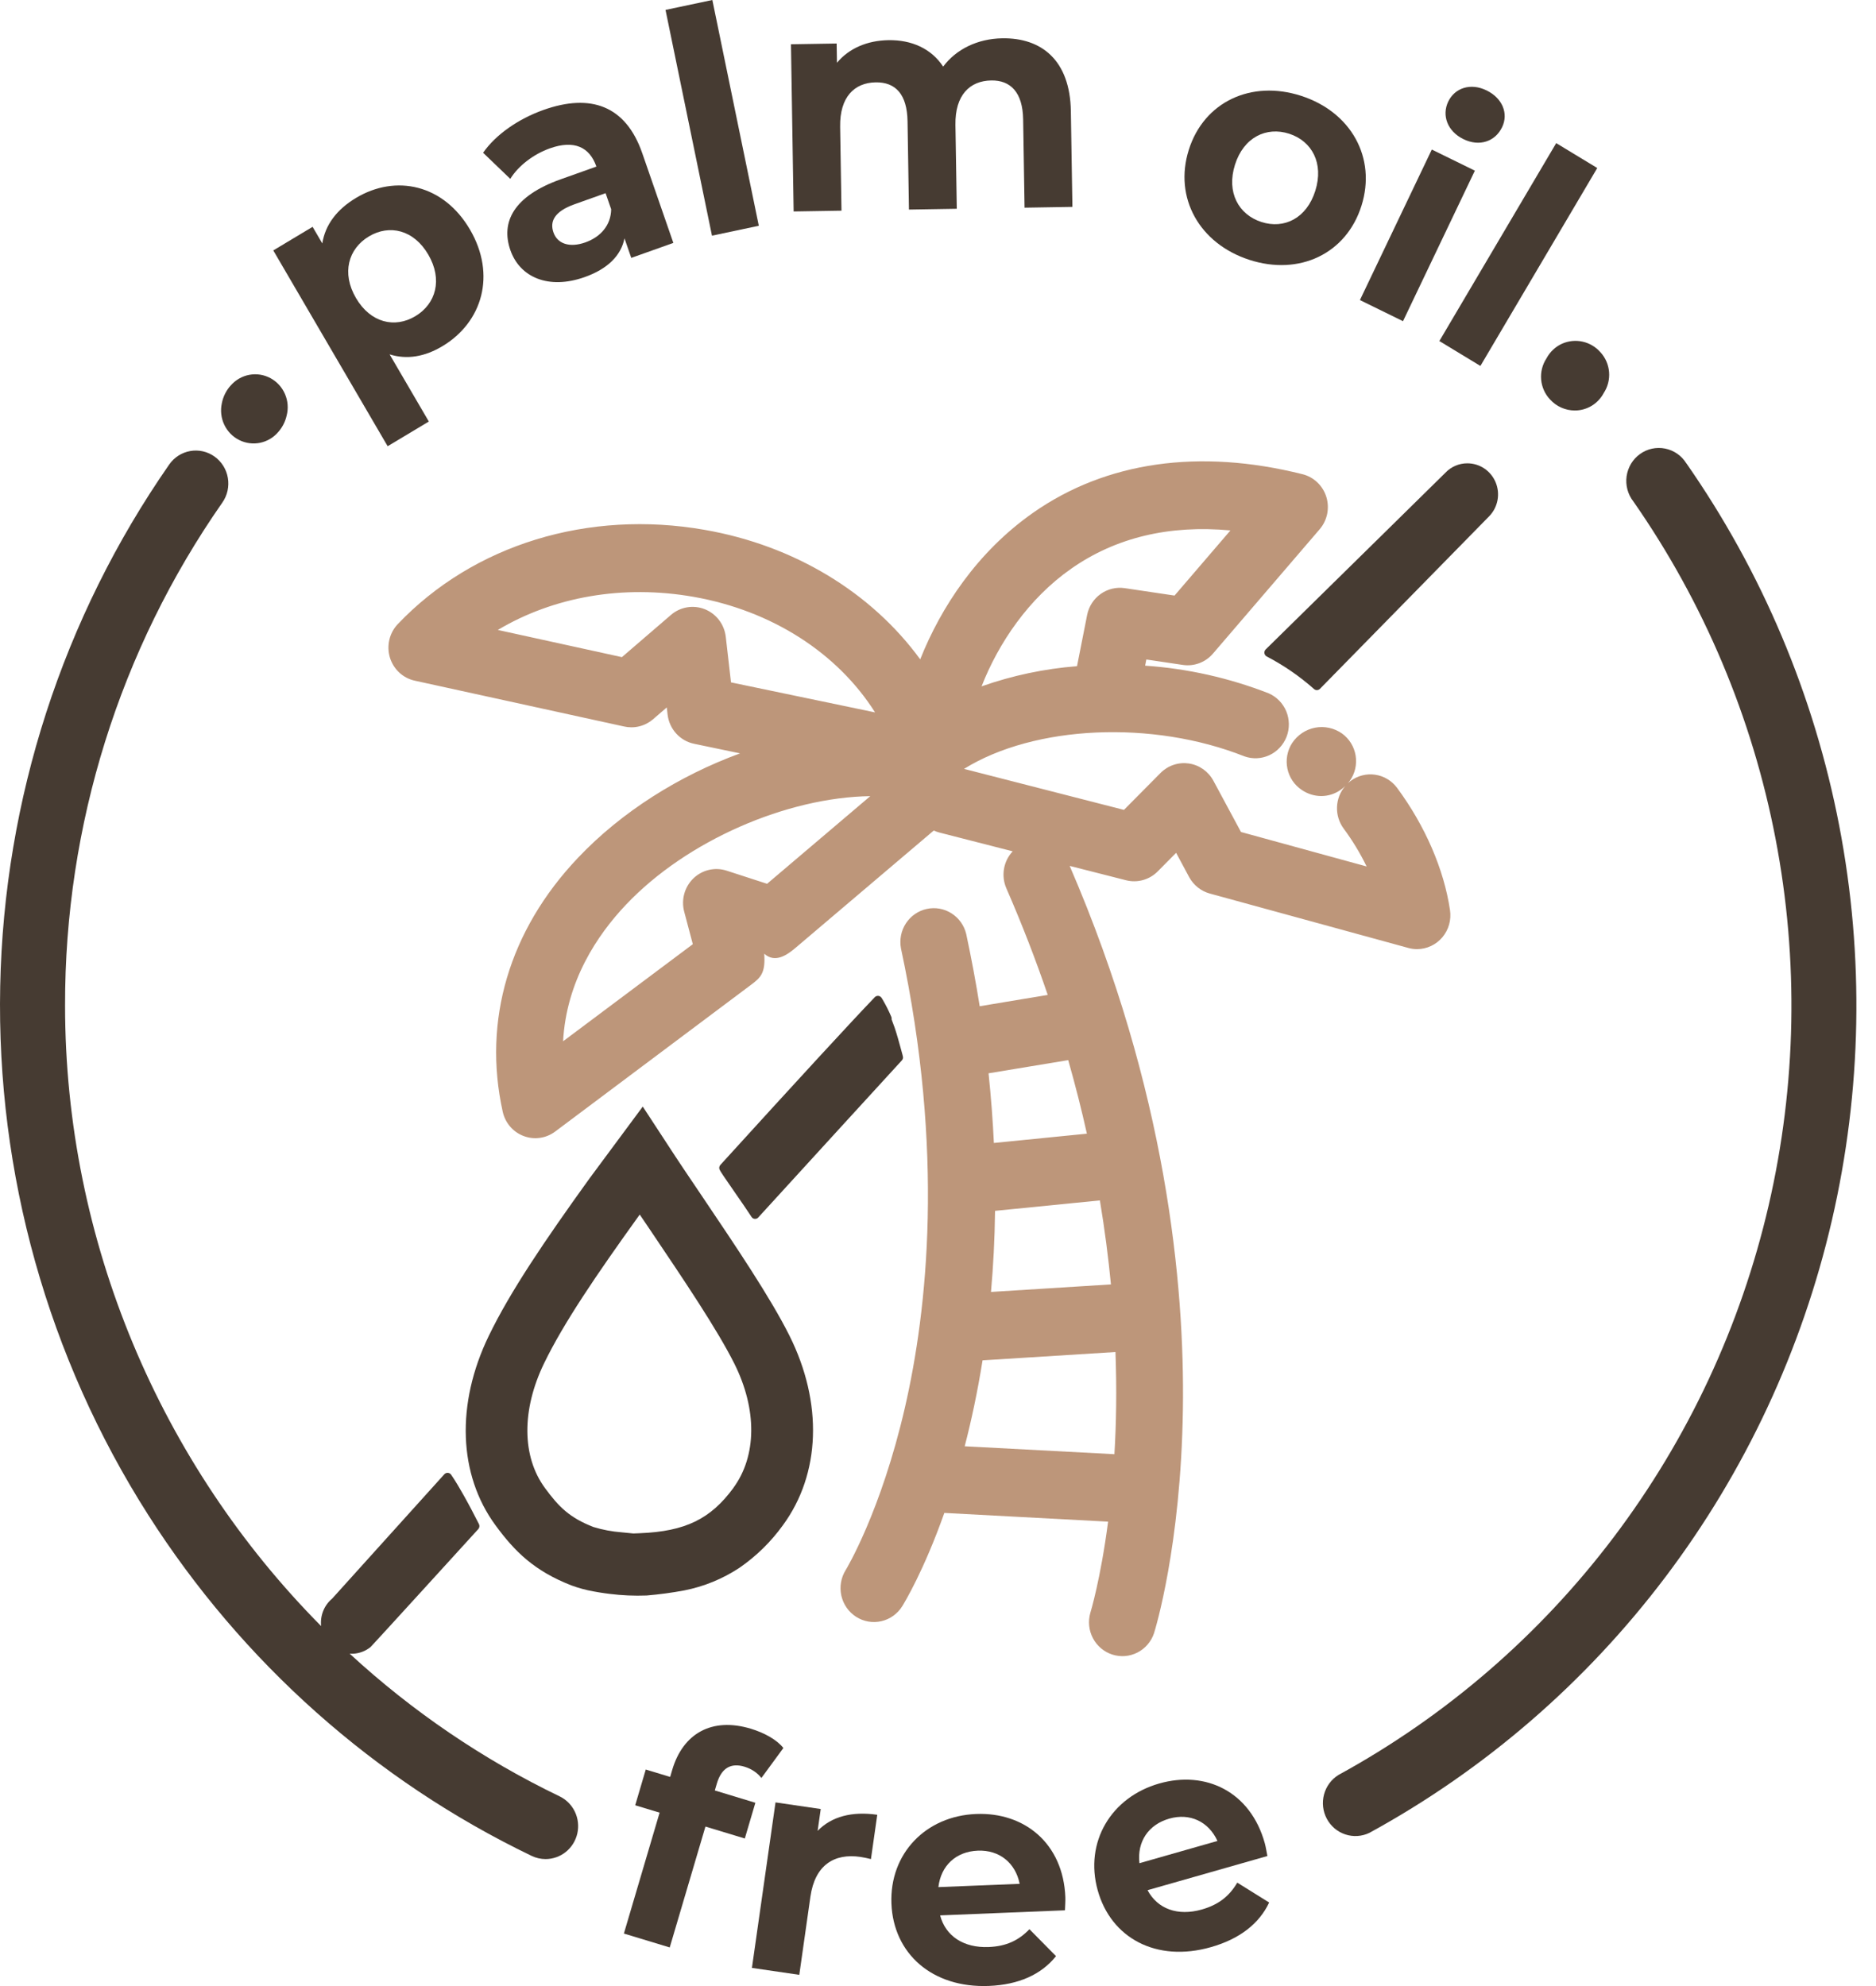<svg width="85" height="90" viewBox="0 0 85 90" fill="none" xmlns="http://www.w3.org/2000/svg">
<path d="M30.216 51.818L29.123 50.146L26.715 53.396L26.703 53.412C24.673 56.233 23.12 58.524 22.147 60.535C20.653 63.618 20.767 66.826 22.449 69.118C23.326 70.315 24.209 71.188 25.887 71.844C26.214 71.965 26.551 72.056 26.895 72.117C27.061 72.148 27.229 72.176 27.396 72.199C27.467 72.21 27.552 72.222 27.624 72.229C28.179 72.299 28.739 72.323 29.298 72.302C29.868 72.254 30.435 72.178 30.998 72.073C31.894 71.898 32.747 71.548 33.511 71.042C34.269 70.518 34.933 69.867 35.474 69.116C37.183 66.785 37.292 63.572 35.766 60.519C34.908 58.804 33.344 56.485 31.833 54.243C31.254 53.388 30.712 52.583 30.216 51.818ZM33.231 67.426C32.193 68.84 31.046 69.397 28.995 69.479L28.697 69.491L28.169 69.439C27.734 69.406 27.304 69.326 26.887 69.198C25.814 68.78 25.322 68.293 24.688 67.426C23.643 66.001 23.629 63.892 24.652 61.78C25.536 59.955 27.011 57.787 28.952 55.086L28.987 55.04L29.526 55.837C30.986 58.005 32.498 60.247 33.273 61.796C34.309 63.87 34.292 65.974 33.228 67.426H33.231Z" fill="#463B32"/>
<path d="M57.29 29.603C57.295 29.634 57.307 29.664 57.326 29.69C57.344 29.715 57.369 29.736 57.397 29.75C58.167 30.152 58.886 30.647 59.538 31.225C59.574 31.256 59.619 31.273 59.666 31.273C59.692 31.273 59.718 31.268 59.742 31.258C59.766 31.248 59.787 31.233 59.806 31.215L67.485 23.383C67.675 23.184 67.802 22.933 67.852 22.661C67.902 22.389 67.871 22.109 67.765 21.854C67.658 21.599 67.48 21.382 67.253 21.23C67.025 21.077 66.758 20.996 66.486 20.996C66.3 20.995 66.115 21.032 65.944 21.106C65.773 21.179 65.618 21.287 65.489 21.423C65.489 21.423 61.565 25.287 57.348 29.429C57.325 29.451 57.308 29.479 57.298 29.509C57.288 29.539 57.285 29.572 57.29 29.603Z" fill="#463B32"/>
<path d="M40.384 46.077C40.265 45.799 40.129 45.529 39.975 45.269L39.944 45.221C39.928 45.196 39.907 45.174 39.881 45.158C39.856 45.142 39.828 45.132 39.798 45.129C39.768 45.126 39.739 45.13 39.711 45.14C39.683 45.15 39.657 45.167 39.637 45.188C38.58 46.289 36.224 48.848 32.64 52.789C32.614 52.818 32.596 52.854 32.59 52.892C32.584 52.931 32.589 52.97 32.605 53.006C32.642 53.089 32.837 53.377 33.308 54.055C33.6 54.477 33.902 54.912 34.048 55.142C34.064 55.168 34.086 55.19 34.111 55.206C34.137 55.222 34.166 55.232 34.196 55.234H34.213C34.24 55.235 34.267 55.229 34.292 55.218C34.317 55.207 34.339 55.191 34.357 55.17C37.128 52.133 39.319 49.739 40.861 48.054C40.884 48.03 40.901 48 40.909 47.968C40.917 47.935 40.917 47.901 40.908 47.869L40.893 47.806C40.87 47.714 40.846 47.628 40.819 47.533C40.732 47.215 40.642 46.883 40.535 46.566C40.525 46.534 40.49 46.443 40.45 46.338L40.398 46.197C40.406 46.157 40.401 46.114 40.384 46.077Z" fill="#463B32"/>
<path d="M50.207 68.956C49.866 71.572 49.41 73.065 49.402 73.088C49.292 73.472 49.334 73.885 49.52 74.238C49.706 74.592 50.021 74.857 50.397 74.978C50.774 75.1 51.182 75.067 51.535 74.887C51.888 74.707 52.157 74.395 52.286 74.016C52.336 73.859 53.503 70.088 53.596 63.873C53.681 58.232 52.854 49.395 48.466 39.239L51.017 39.889C51.27 39.954 51.535 39.951 51.788 39.881C52.04 39.811 52.27 39.676 52.455 39.489L53.289 38.647L53.881 39.749C53.979 39.93 54.113 40.089 54.273 40.217C54.434 40.344 54.618 40.438 54.815 40.492L63.808 42.957C63.937 42.993 64.069 43.011 64.203 43.011C64.421 43.011 64.636 42.963 64.834 42.871C65.032 42.779 65.208 42.644 65.35 42.477C65.492 42.309 65.597 42.112 65.657 41.9C65.717 41.688 65.731 41.465 65.699 41.246C65.424 39.389 64.57 37.422 63.303 35.706C63.184 35.545 63.035 35.409 62.864 35.306C62.693 35.203 62.504 35.135 62.307 35.107C62.111 35.078 61.91 35.089 61.718 35.139C61.525 35.188 61.344 35.276 61.185 35.397C61.144 35.428 61.105 35.461 61.069 35.495C61.1 35.458 61.133 35.423 61.16 35.382C61.276 35.218 61.359 35.033 61.404 34.837C61.448 34.64 61.455 34.437 61.422 34.238C61.389 34.039 61.318 33.849 61.213 33.678C61.108 33.507 60.97 33.359 60.809 33.242C60.632 33.117 60.433 33.029 60.223 32.984C60.013 32.938 59.796 32.935 59.585 32.976C59.374 33.017 59.173 33.099 58.994 33.22C58.815 33.34 58.661 33.496 58.542 33.677C58.324 34.019 58.248 34.434 58.331 34.831C58.414 35.23 58.649 35.578 58.986 35.8C59.245 35.976 59.549 36.072 59.861 36.074C60.176 36.074 60.483 35.977 60.741 35.795C60.775 35.772 60.807 35.746 60.839 35.72C60.871 35.694 60.913 35.655 60.949 35.622C60.722 35.886 60.591 36.221 60.579 36.572C60.566 36.922 60.672 37.266 60.879 37.546C61.278 38.086 61.627 38.661 61.921 39.265L56.228 37.703L54.979 35.382C54.866 35.173 54.707 34.993 54.514 34.857C54.321 34.721 54.1 34.633 53.867 34.598C53.635 34.564 53.398 34.585 53.175 34.66C52.951 34.735 52.749 34.861 52.582 35.029L50.925 36.701L43.679 34.843C46.876 32.86 52.218 32.621 56.386 34.276C56.756 34.407 57.161 34.387 57.517 34.221C57.873 34.055 58.151 33.755 58.294 33.385C58.436 33.015 58.431 32.604 58.281 32.237C58.13 31.871 57.845 31.578 57.485 31.42C55.691 30.72 53.803 30.297 51.885 30.165L51.939 29.886L53.593 30.132C53.844 30.17 54.101 30.142 54.339 30.053C54.577 29.964 54.789 29.816 54.956 29.622L59.793 23.984C59.963 23.785 60.08 23.546 60.133 23.289C60.185 23.032 60.172 22.765 60.094 22.515C60.016 22.264 59.875 22.038 59.686 21.859C59.497 21.679 59.266 21.552 59.014 21.489C54.336 20.316 50.119 20.919 46.815 23.232C44.279 25.008 42.635 27.516 41.694 29.879C39.484 26.852 36 24.723 31.935 24.012C26.65 23.083 21.448 24.683 18.023 28.283C17.836 28.479 17.704 28.723 17.642 28.989C17.579 29.255 17.587 29.532 17.665 29.794C17.744 30.055 17.89 30.291 18.088 30.476C18.287 30.661 18.53 30.789 18.794 30.846L28.272 32.921C28.498 32.973 28.733 32.972 28.959 32.917C29.185 32.863 29.395 32.757 29.574 32.607L30.211 32.058L30.248 32.382C30.286 32.702 30.421 33.003 30.637 33.24C30.852 33.478 31.135 33.64 31.447 33.705L33.532 34.14C30.784 35.146 28.163 36.784 26.186 38.875C23.071 42.158 21.863 46.244 22.778 50.38C22.833 50.629 22.949 50.86 23.114 51.053C23.28 51.245 23.49 51.392 23.726 51.481C23.962 51.57 24.216 51.599 24.465 51.563C24.715 51.528 24.951 51.43 25.154 51.278L34.023 44.632C34.463 44.303 34.689 44.102 34.627 43.219C35.121 43.66 35.663 43.279 36.06 42.94L42.308 37.636C42.392 37.675 42.479 37.706 42.568 37.729L45.885 38.579C45.678 38.799 45.541 39.075 45.49 39.374C45.439 39.672 45.477 39.98 45.598 40.257C46.318 41.907 46.937 43.518 47.472 45.085L44.389 45.599C44.221 44.536 44.017 43.446 43.779 42.327C43.686 41.938 43.447 41.601 43.112 41.389C42.777 41.176 42.374 41.105 41.988 41.19C41.602 41.275 41.264 41.509 41.046 41.843C40.828 42.177 40.748 42.584 40.822 42.977C42.802 52.215 42.013 59.381 41.005 63.768C39.915 68.513 38.336 71.119 38.316 71.152C38.102 71.497 38.032 71.913 38.121 72.311C38.211 72.707 38.452 73.052 38.792 73.269C39.132 73.486 39.543 73.557 39.935 73.466C40.327 73.376 40.667 73.131 40.881 72.786C40.981 72.625 41.859 71.178 42.787 68.56L50.207 68.956ZM48.538 25.769C50.553 24.359 52.971 23.78 55.75 24.037L53.217 26.989L50.962 26.653C50.578 26.596 50.187 26.69 49.87 26.916C49.553 27.142 49.333 27.482 49.257 27.868L48.799 30.189C47.324 30.304 45.871 30.611 44.474 31.103C45.24 29.148 46.596 27.127 48.538 25.769ZM32.884 28.857C32.852 28.581 32.747 28.319 32.58 28.099C32.412 27.879 32.189 27.709 31.934 27.607C31.679 27.506 31.401 27.476 31.131 27.522C30.861 27.567 30.608 27.687 30.399 27.867L28.178 29.779L22.556 28.547C25.078 27.043 28.219 26.484 31.418 27.045C34.963 27.667 37.942 29.584 39.648 32.283L33.121 30.923L32.884 28.857ZM34.756 40.05L32.923 39.455C32.665 39.37 32.388 39.359 32.123 39.42C31.858 39.482 31.615 39.614 31.418 39.804C31.221 39.995 31.078 40.235 31.005 40.5C30.931 40.765 30.93 41.045 31 41.312L31.391 42.787L25.513 47.187C25.662 44.466 27.055 42.376 28.365 40.995C31.122 38.084 35.66 36.132 39.432 36.078L34.756 40.05ZM43.71 65.54C44.012 64.374 44.291 63.074 44.519 61.646L50.541 61.268C50.572 62.132 50.581 62.939 50.572 63.691C50.563 64.469 50.535 65.205 50.493 65.899L43.71 65.54ZM49.835 54.398C50.058 55.737 50.22 57.008 50.336 58.205L44.901 58.546C45.004 57.386 45.07 56.161 45.085 54.871L49.835 54.398ZM48.4 48.041C48.725 49.183 49.007 50.294 49.246 51.374L45.032 51.795C44.984 50.779 44.904 49.727 44.791 48.638L48.4 48.041Z" fill="#BD967A"/>
<path d="M24.719 84.246C25.054 84.246 25.379 84.131 25.641 83.919C25.902 83.707 26.085 83.412 26.159 83.081C26.232 82.749 26.193 82.403 26.046 82.098C25.899 81.793 25.655 81.547 25.352 81.402C21.885 79.733 18.681 77.554 15.842 74.937C15.87 74.937 15.899 74.941 15.927 74.941H15.995C16.285 74.927 16.563 74.82 16.79 74.638C16.849 74.589 21.474 69.508 21.671 69.292C21.698 69.262 21.716 69.224 21.721 69.184C21.726 69.143 21.72 69.102 21.701 69.066C21.486 68.644 21.256 68.198 21.005 67.755C20.84 67.464 20.652 67.134 20.44 66.827C20.423 66.803 20.401 66.782 20.375 66.768C20.349 66.753 20.321 66.745 20.291 66.743C20.262 66.741 20.233 66.746 20.205 66.757C20.178 66.768 20.153 66.785 20.133 66.807C17.129 70.139 15.195 72.285 15.048 72.445C14.869 72.594 14.731 72.785 14.644 73.002C14.557 73.219 14.525 73.455 14.55 73.688C7.271 66.345 2.948 56.24 2.948 45.565C2.933 37.402 5.424 29.436 10.076 22.772C10.188 22.612 10.267 22.431 10.31 22.239C10.352 22.048 10.357 21.85 10.324 21.656C10.291 21.463 10.221 21.278 10.117 21.112C10.014 20.947 9.879 20.803 9.721 20.69C9.563 20.577 9.384 20.496 9.195 20.453C9.007 20.41 8.811 20.405 8.62 20.439C8.43 20.472 8.247 20.543 8.084 20.648C7.92 20.753 7.778 20.889 7.667 21.05C2.846 27.983 0.179 36.218 0.009 44.698C-0.162 53.178 2.172 61.516 6.71 68.642C10.972 75.333 16.989 80.687 24.088 84.102C24.285 84.197 24.501 84.246 24.719 84.246Z" fill="#463B32"/>
<path d="M10.452 17.469C10.248 17.696 10.109 17.974 10.051 18.275C9.98 18.601 10.018 18.943 10.16 19.244C10.302 19.546 10.539 19.791 10.835 19.939C11.13 20.088 11.466 20.132 11.789 20.065C12.112 19.997 12.403 19.822 12.616 19.567C12.799 19.357 12.927 19.104 12.988 18.831C13.072 18.506 13.045 18.162 12.911 17.854C12.778 17.546 12.546 17.293 12.252 17.135C11.959 16.978 11.623 16.925 11.296 16.986C10.97 17.046 10.673 17.217 10.454 17.469H10.452Z" fill="#463B32"/>
<path d="M76.406 20.996C76.299 20.824 76.159 20.676 75.994 20.561C75.829 20.447 75.642 20.367 75.446 20.328C75.249 20.288 75.047 20.29 74.851 20.332C74.655 20.375 74.47 20.457 74.307 20.575C74.144 20.692 74.005 20.842 73.901 21.015C73.797 21.189 73.729 21.381 73.7 21.582C73.672 21.783 73.685 21.988 73.737 22.184C73.789 22.38 73.88 22.563 74.005 22.722C77.195 27.297 79.391 32.507 80.448 38.006C81.505 43.506 81.398 49.17 80.136 54.625C78.873 60.079 76.483 65.2 73.123 69.65C69.763 74.099 65.51 77.774 60.645 80.434C60.322 80.634 60.088 80.951 59.99 81.321C59.892 81.69 59.937 82.084 60.117 82.42C60.297 82.757 60.597 83.011 60.956 83.129C61.315 83.248 61.705 83.223 62.046 83.058C67.278 80.197 71.851 76.243 75.463 71.458C79.076 66.673 81.645 61.166 83.002 55.3C84.359 49.434 84.473 43.343 83.336 37.429C82.199 31.515 79.837 25.913 76.406 20.993V20.996Z" fill="#463B32"/>
<path d="M70.778 15.574C70.475 15.711 70.225 15.946 70.069 16.242C69.883 16.525 69.798 16.864 69.828 17.203C69.858 17.541 70.001 17.859 70.233 18.104C70.376 18.261 70.548 18.386 70.741 18.471C70.933 18.557 71.14 18.601 71.35 18.602C71.619 18.603 71.884 18.53 72.115 18.391C72.347 18.251 72.536 18.05 72.664 17.81C72.847 17.53 72.933 17.196 72.906 16.861C72.879 16.526 72.742 16.21 72.516 15.964C72.304 15.722 72.022 15.553 71.71 15.483C71.398 15.413 71.072 15.445 70.778 15.574Z" fill="#463B32"/>
<path d="M16.129 8.97C15.268 9.486 14.737 10.181 14.603 11.031L14.164 10.279L12.382 11.348L17.564 20.221L19.43 19.102L17.653 16.059C18.443 16.306 19.249 16.166 20.05 15.685C21.856 14.602 22.491 12.453 21.295 10.405C20.099 8.356 17.935 7.887 16.129 8.97ZM18.821 14.327C17.889 14.887 16.787 14.631 16.128 13.504C15.47 12.377 15.779 11.275 16.712 10.715C17.645 10.155 18.747 10.411 19.405 11.538C20.064 12.666 19.754 13.768 18.821 14.327Z" fill="#463B32"/>
<path d="M24.622 4.983C23.498 5.383 22.467 6.092 21.889 6.922L23.12 8.105C23.488 7.513 24.171 6.987 24.916 6.722C26.013 6.332 26.715 6.662 27.022 7.549L25.402 8.126C23.26 8.888 22.687 10.073 23.123 11.331C23.549 12.563 24.85 13.141 26.496 12.555C27.528 12.188 28.14 11.583 28.295 10.8L28.602 11.687L30.509 11.008L29.101 6.944C28.354 4.785 26.764 4.221 24.622 4.983ZM26.524 10.984C25.806 11.239 25.255 11.049 25.076 10.532C24.911 10.055 25.088 9.591 26.042 9.252L27.439 8.754L27.692 9.483C27.681 10.215 27.203 10.742 26.524 10.984Z" fill="#463B32"/>
<path d="M32.259 10.68L34.381 10.231L32.276 0L30.154 0.449L32.259 10.68Z" fill="#463B32"/>
<path d="M45.41 1.736C44.284 1.754 43.319 2.235 42.734 3.019C42.193 2.197 41.297 1.803 40.255 1.82C39.296 1.836 38.468 2.188 37.922 2.845L37.908 1.972L35.838 2.006L35.959 9.583L38.127 9.547L38.066 5.745C38.044 4.393 38.715 3.748 39.674 3.732C40.577 3.717 41.1 4.272 41.12 5.497L41.184 9.497L43.351 9.461L43.29 5.659C43.269 4.307 43.94 3.662 44.912 3.646C45.788 3.631 46.339 4.186 46.358 5.411L46.422 9.411L48.59 9.375L48.52 5.037C48.483 2.728 47.188 1.706 45.41 1.736Z" fill="#463B32"/>
<path d="M56.61 11.776C58.874 12.509 61.002 11.498 61.687 9.324C62.372 7.151 61.217 5.076 58.953 4.343C56.69 3.61 54.548 4.617 53.863 6.79C53.178 8.964 54.346 11.043 56.61 11.776ZM57.151 10.059C56.119 9.724 55.561 8.716 55.955 7.468C56.348 6.22 57.379 5.726 58.412 6.06C59.444 6.395 59.989 7.399 59.595 8.647C59.202 9.895 58.184 10.393 57.151 10.059Z" fill="#463B32"/>
<path d="M66.304 6.304C67.029 6.66 67.747 6.417 68.062 5.758C68.352 5.149 68.082 4.454 67.357 4.098C66.631 3.742 65.913 3.985 65.617 4.606C65.32 5.227 65.578 5.948 66.304 6.304ZM61.617 13.598L63.569 14.555L66.825 7.734L64.874 6.777L61.617 13.598Z" fill="#463B32"/>
<path d="M65.216 15.455L67.076 16.583L72.37 7.614L70.51 6.486L65.216 15.455Z" fill="#463B32"/>
<path d="M32.479 80.827C32.69 80.112 33.123 79.875 33.735 80.061C34.055 80.158 34.32 80.341 34.498 80.572L35.494 79.213C35.188 78.826 34.611 78.518 34.026 78.341C32.242 77.8 30.942 78.567 30.459 80.2L30.364 80.523L29.259 80.188L28.781 81.808L29.886 82.143L28.268 87.621L30.345 88.251L31.963 82.773L33.747 83.314L34.225 81.695L32.388 81.137L32.479 80.827Z" fill="#463B32"/>
<path d="M37.046 82.968L37.187 81.978L35.138 81.678L34.069 89.178L36.215 89.492L36.719 85.951C36.924 84.515 37.801 83.975 38.984 84.148C39.149 84.172 39.285 84.206 39.462 84.246L39.748 82.239C38.606 82.072 37.672 82.319 37.046 82.968Z" fill="#463B32"/>
<path d="M48.27 85.975C48.174 83.538 46.42 82.114 44.224 82.203C41.945 82.295 40.3 83.999 40.39 86.266C40.479 88.52 42.225 90.1 44.81 89.995C46.158 89.94 47.184 89.476 47.847 88.645L46.643 87.424C46.149 87.938 45.588 88.2 44.796 88.232C43.657 88.278 42.842 87.733 42.596 86.798L48.252 86.568C48.259 86.385 48.277 86.144 48.27 85.975ZM44.304 83.865C45.276 83.825 46.01 84.416 46.2 85.368L42.518 85.517C42.632 84.539 43.317 83.904 44.304 83.865Z" fill="#463B32"/>
<path d="M57.307 83.529C56.658 81.189 54.633 80.22 52.525 80.821C50.337 81.445 49.131 83.481 49.735 85.658C50.335 87.822 52.389 88.944 54.87 88.236C56.164 87.867 57.052 87.176 57.505 86.215L56.06 85.314C55.698 85.928 55.215 86.314 54.455 86.531C53.361 86.843 52.446 86.505 51.995 85.656L57.425 84.108C57.389 83.928 57.352 83.691 57.307 83.529ZM52.981 82.413C53.915 82.147 54.76 82.547 55.162 83.425L51.627 84.433C51.514 83.458 52.033 82.683 52.981 82.413Z" fill="#463B32"/>
</svg>
